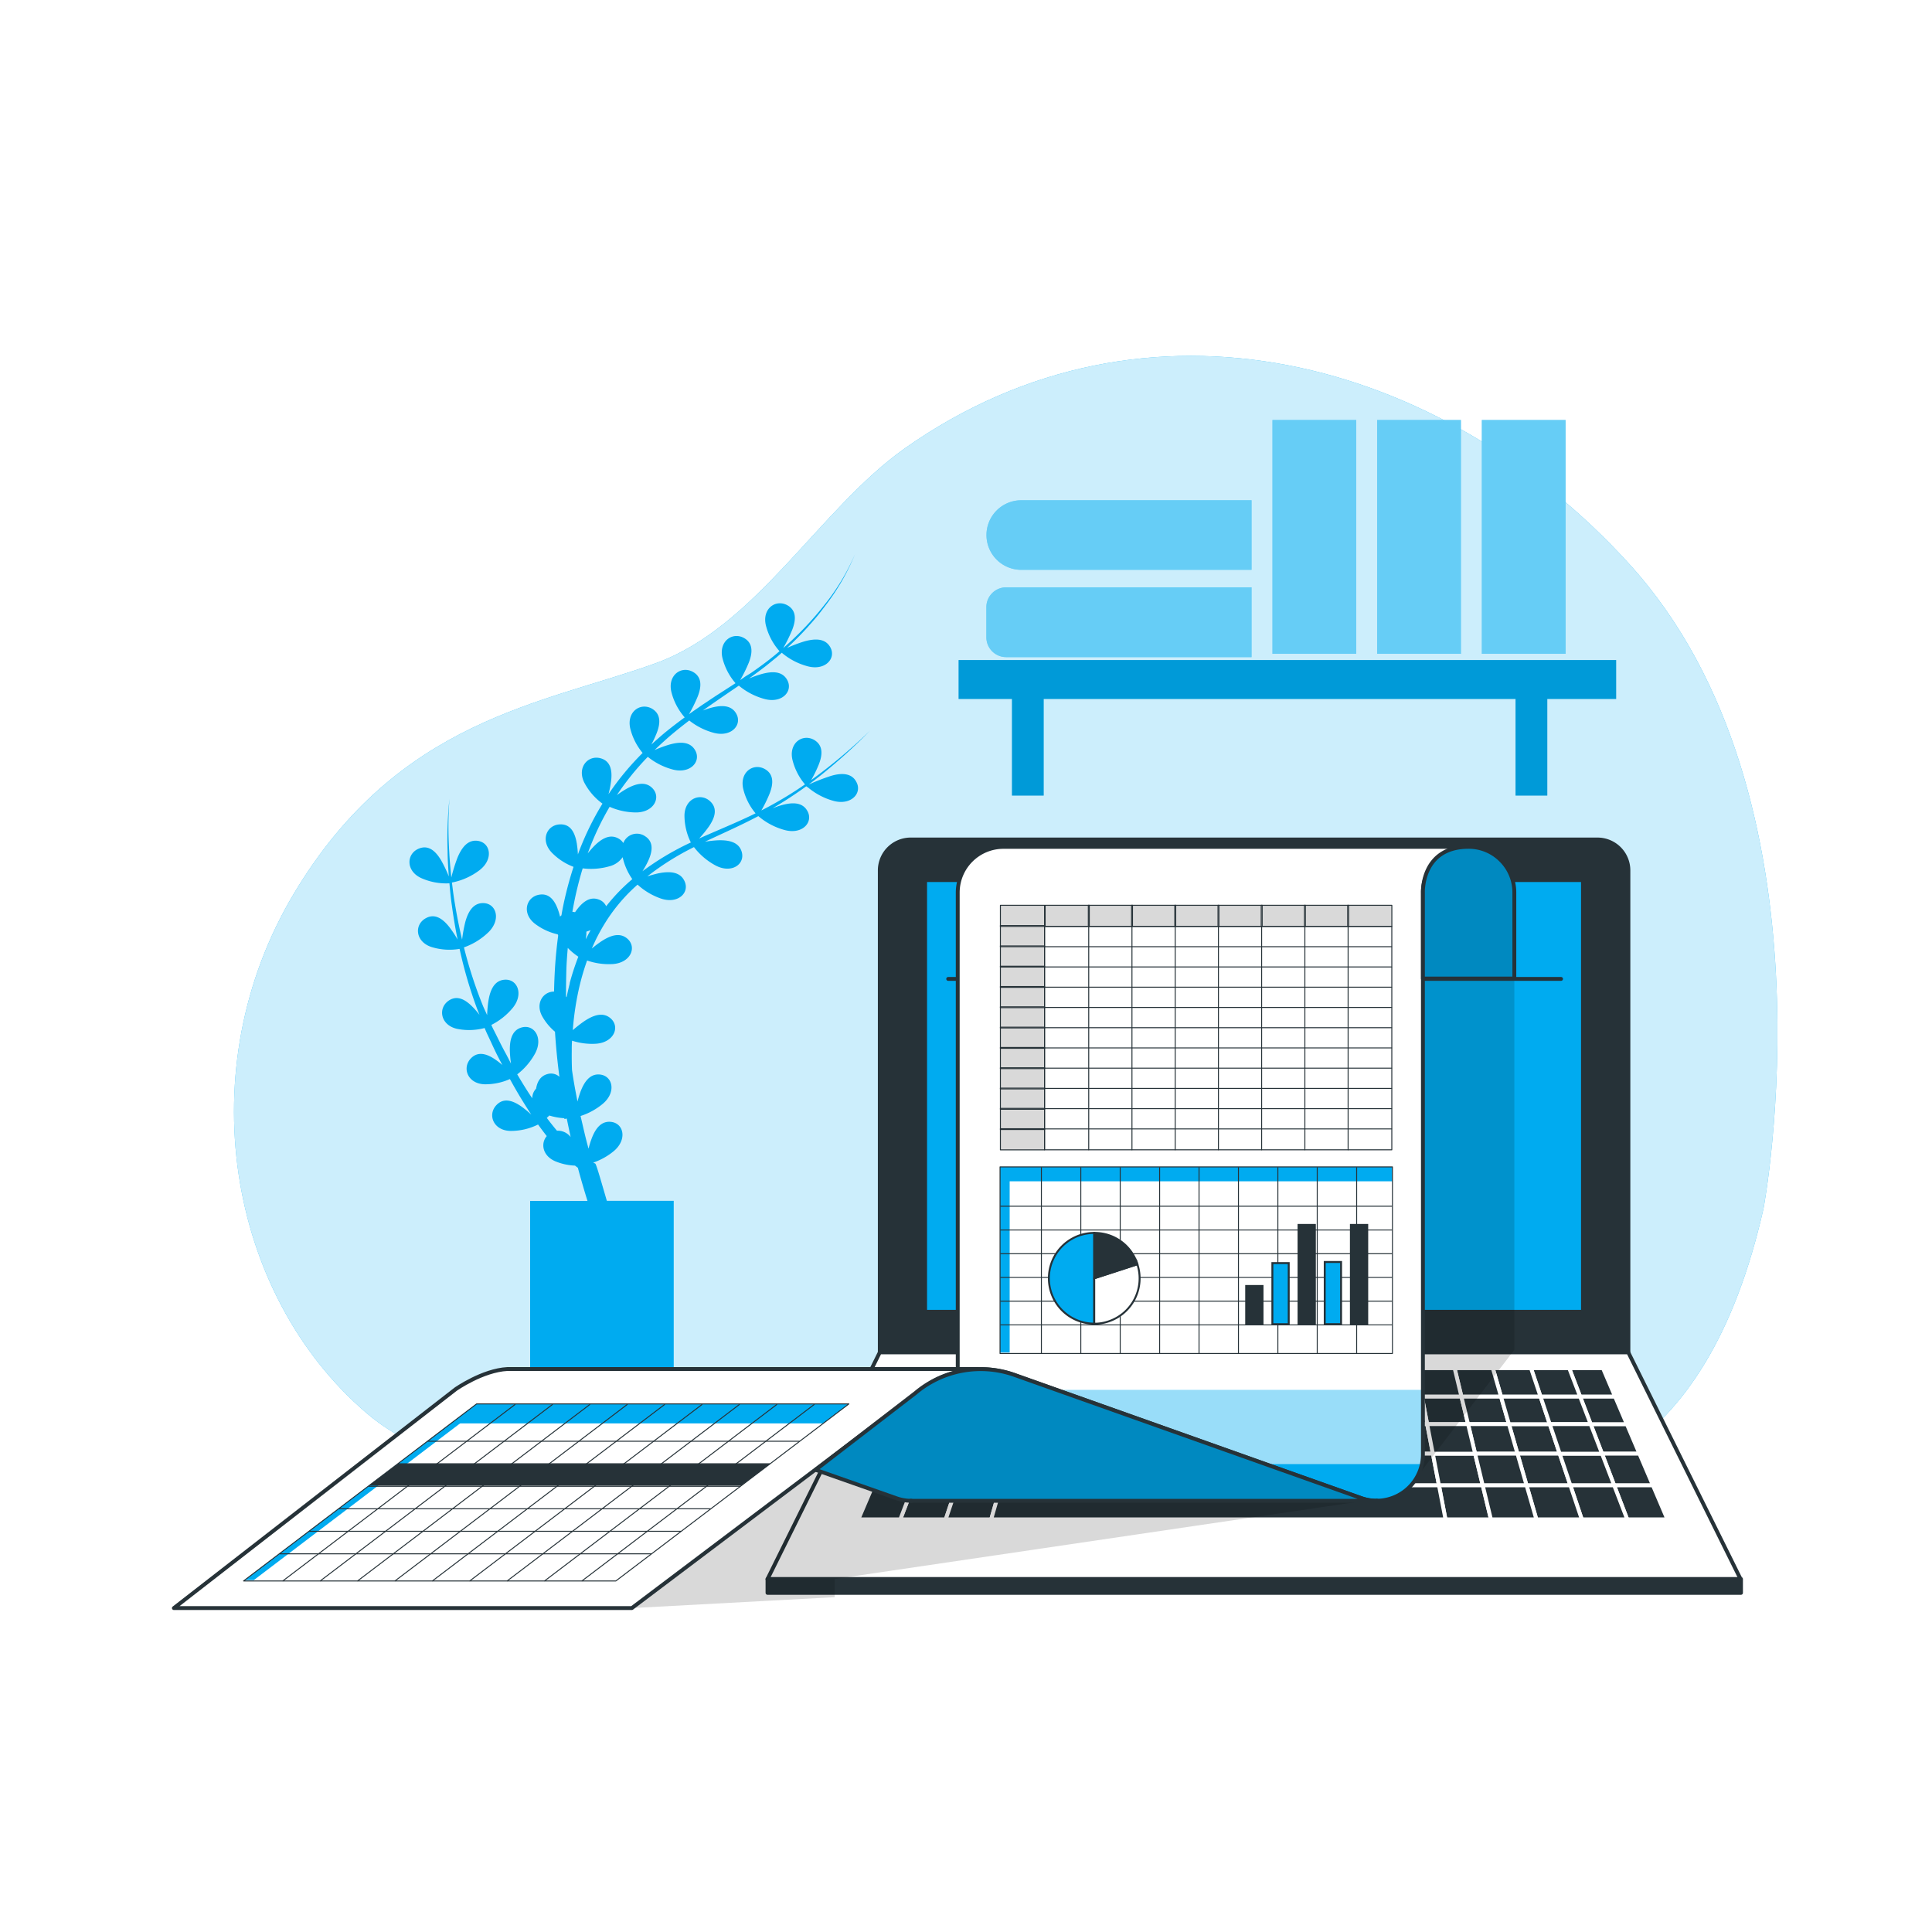 <svg class="animated" id="freepik_stories-spreadsheets" xmlns="http://www.w3.org/2000/svg" xmlns:xlink="http://www.w3.org/1999/xlink" viewBox="0 0 500 500" version="1.1" xmlns:svgjs="http://svgjs.com/svgjs"><style>svg#freepik_stories-spreadsheets:not(.animated) .animable {opacity: 0;}svg#freepik_stories-spreadsheets.animated #freepik--background-simple--inject-65 {animation: 1.5s Infinite  linear wind;animation-delay: 0s;}svg#freepik_stories-spreadsheets.animated #freepik--Shelving--inject-65 {animation: 6s Infinite  linear floating;animation-delay: 0s;}svg#freepik_stories-spreadsheets.animated #freepik--Plant--inject-65 {animation: 6s Infinite  linear wind;animation-delay: 0s;}svg#freepik_stories-spreadsheets.animated #freepik--Device--inject-65 {animation: 3s Infinite  linear floating;animation-delay: 0s;}svg#freepik_stories-spreadsheets.animated #freepik--Document--inject-65 {animation: 6s Infinite  linear floating;animation-delay: 0s;}            @keyframes wind {                0% {                    transform: rotate( 0deg );                }                25% {                    transform: rotate( 1deg );                }                75% {                    transform: rotate( -1deg );                }            }                    @keyframes floating {                0% {                    opacity: 1;                    transform: translateY(0px);                }                50% {                    transform: translateY(-10px);                }                100% {                    opacity: 1;                    transform: translateY(0px);                }            }        </style><g id="freepik--background-simple--inject-65" class="animable" style="transform-origin: 260.278px 239.812px;"><path d="M456.39,312.8S476.52,206.35,421.69,146c-48.4-53.31-125-74-187.48-30C212,131.7,195.75,162.2,169.75,171.62,140.6,182.19,103.13,186,76.06,231.26S58.71,334.69,94.8,365.65s99.25.75,156.16-1.51S426.55,444.16,456.39,312.8Z" style="fill: rgb(0, 171, 240); transform-origin: 260.278px 239.812px;" id="elqw03qtwe8qp" class="animable"></path><g id="elnrdeqrv3zyf"><path d="M456.39,312.8S476.52,206.35,421.69,146c-48.4-53.31-125-74-187.48-30C212,131.7,195.75,162.2,169.75,171.62,140.6,182.19,103.13,186,76.06,231.26S58.71,334.69,94.8,365.65s99.25.75,156.16-1.51S426.55,444.16,456.39,312.8Z" style="fill: rgb(255, 255, 255); opacity: 0.8; transform-origin: 260.278px 239.812px;" class="animable"></path></g></g><g id="freepik--Shelving--inject-65" class="animable animator-active" style="transform-origin: 333.17px 157.3px;"><path d="M260.4,152h63.5a0,0,0,0,1,0,0v18.06a0,0,0,0,1,0,0H260.4a5.13,5.13,0,0,1-5.13-5.13v-7.81A5.13,5.13,0,0,1,260.4,152Z" style="fill: rgb(0, 171, 240); transform-origin: 289.585px 161.03px;" id="elhaalwssu267" class="animable"></path><path d="M323.9,129.47H264.3a9,9,0,0,0-9,9h0a9,9,0,0,0,9,9h59.6Z" style="fill: rgb(0, 171, 240); transform-origin: 289.6px 138.47px;" id="el0jsahhbkpg4u" class="animable"></path><rect x="329.32" y="108.7" width="21.67" height="60.5" style="fill: rgb(0, 171, 240); transform-origin: 340.155px 138.95px;" id="eltl1y5ja6tcd" class="animable"></rect><rect x="356.41" y="108.7" width="21.67" height="60.5" style="fill: rgb(0, 171, 240); transform-origin: 367.245px 138.95px;" id="elv8ylssyslc" class="animable"></rect><rect x="383.5" y="108.7" width="21.67" height="60.5" style="fill: rgb(0, 171, 240); transform-origin: 394.335px 138.95px;" id="eloguehcbdrc" class="animable"></rect><g id="el163wg41j8q4"><path d="M260.4,152h63.5a0,0,0,0,1,0,0v18.06a0,0,0,0,1,0,0H260.4a5.13,5.13,0,0,1-5.13-5.13v-7.81A5.13,5.13,0,0,1,260.4,152Z" style="fill: rgb(255, 255, 255); opacity: 0.4; transform-origin: 289.585px 161.03px;" class="animable"></path></g><g id="elcrnb2uotali"><path d="M323.9,129.47H264.3a9,9,0,0,0-9,9h0a9,9,0,0,0,9,9h59.6Z" style="fill: rgb(255, 255, 255); opacity: 0.4; transform-origin: 289.6px 138.47px;" class="animable"></path></g><g id="el6xhicxoknb"><rect x="329.32" y="108.7" width="21.67" height="60.5" style="fill: rgb(255, 255, 255); opacity: 0.4; transform-origin: 340.155px 138.95px;" class="animable"></rect></g><g id="eljfi3gj5tsv"><rect x="356.41" y="108.7" width="21.67" height="60.5" style="fill: rgb(255, 255, 255); opacity: 0.4; transform-origin: 367.245px 138.95px;" class="animable"></rect></g><g id="eloyyw22bd0xe"><rect x="383.5" y="108.7" width="21.67" height="60.5" style="fill: rgb(255, 255, 255); opacity: 0.4; transform-origin: 394.335px 138.95px;" class="animable"></rect></g><polygon points="418.26 170.82 248.08 170.82 248.08 180.9 261.89 180.9 261.89 205.9 270.11 205.9 270.11 180.9 392.22 180.9 392.22 205.9 400.44 205.9 400.44 180.9 418.26 180.9 418.26 170.82" style="fill: rgb(0, 171, 240); transform-origin: 333.17px 188.36px;" id="eli9mzfmyqhk" class="animable"></polygon><g id="elb1bnvm6gtlv"><polygon points="418.26 170.82 248.08 170.82 248.08 180.9 261.89 180.9 261.89 205.9 270.11 205.9 270.11 180.9 392.22 180.9 392.22 205.9 400.44 205.9 400.44 180.9 418.26 180.9 418.26 170.82" style="opacity: 0.1; transform-origin: 333.17px 188.36px;" class="animable"></polygon></g></g><g id="freepik--Plant--inject-65" class="animable" style="transform-origin: 165.575px 250.635px;"><path d="M215,200.82a54.13,54.13,0,0,0-5.69,2.21c1-.75,2-1.51,3-2.3a143.59,143.59,0,0,0,12.87-11.65,138.79,138.79,0,0,1-15.24,12.8,33.82,33.82,0,0,0,1.95-4c1-2.52,1.19-5-1.22-6.41-3-1.66-6.55.83-5.6,5.1a15.52,15.52,0,0,0,3.26,6.43,96.69,96.69,0,0,1-10.93,6.56l-.36.18a35.14,35.14,0,0,0,2.11-4.3c1-2.52,1.2-5.05-1.21-6.41-3-1.67-6.56.82-5.6,5.1a15.5,15.5,0,0,0,3.2,6.36c-4.55,2.24-9.25,4.14-13.93,6.21l-.68.31a30.74,30.74,0,0,0,2.54-3.12c1.52-2.23,2.34-4.64.31-6.52-2.49-2.31-6.57-.72-6.64,3.66a15.8,15.8,0,0,0,1.65,7,71,71,0,0,0-12.4,7.36l-.12.09a23.77,23.77,0,0,0,1.43-2.57c1.15-2.44,1.57-5-.73-6.48a3.76,3.76,0,0,0-5.66,1.75,3.35,3.35,0,0,0-1.21-1.15c-2.32-1.34-4.6.11-6.55,2.16-.51.53-1,1.1-1.45,1.68a71.78,71.78,0,0,1,5.67-12.07,17.11,17.11,0,0,0,6.81,1.46c4.62,0,6.57-3.85,4.3-6.24-1.84-1.94-4.44-1.2-6.89.21-.81.47-1.6,1-2.34,1.54a69.38,69.38,0,0,1,8-9.9,17.37,17.37,0,0,0,6.58,3.31c4.49,1.11,7.31-2.15,5.68-5-1.32-2.33-4-2.24-6.74-1.46a33.27,33.27,0,0,0-3.76,1.39c1.22-1.19,2.49-2.34,3.77-3.47,1.69-1.44,3.43-2.83,5.2-4.18a17.38,17.38,0,0,0,6.48,3.23c4.48,1.11,7.3-2.15,5.68-5-1.32-2.33-4-2.23-6.74-1.45-.63.18-1.27.4-1.89.63,2.34-1.67,4.72-3.3,7.1-4.93l2.2-1.5a17.51,17.51,0,0,0,6.82,3.5c4.49,1.11,7.3-2.15,5.68-5-1.32-2.34-4-2.24-6.74-1.46a29,29,0,0,0-3.13,1.12h0c.46-.32.91-.65,1.36-1,.84-.6,1.66-1.21,2.48-1.84,1-.76,2-1.61,3-2.41.56-.45,1.1-.93,1.64-1.42a17.1,17.1,0,0,0,6.85,3.54c4.49,1.11,7.31-2.14,5.69-5-1.32-2.33-4-2.24-6.75-1.46a37.59,37.59,0,0,0-4.41,1.67h0c1.83-1.7,3.6-3.47,5.28-5.32.12-.13.22-.26.33-.39.73-.8,1.44-1.61,2.13-2.44s1.57-2,2.33-3a57.57,57.57,0,0,0,7.53-13.17,56.57,56.57,0,0,1-7.79,13,82,82,0,0,1-10.4,11l-.41.35a38.76,38.76,0,0,0,2.3-4.65c1-2.52,1.2-5.05-1.21-6.41-3-1.66-6.56.82-5.6,5.1a15.83,15.83,0,0,0,3.55,6.78l-.89.76c-.35.29-.71.59-1.07.87-.59.48-1.19.94-1.79,1.39l-1,.74c-.86.63-1.74,1.26-2.62,1.87L193,175l-1.44,1a36.5,36.5,0,0,0,2.21-4.47c1-2.52,1.2-5.05-1.21-6.41-3-1.67-6.56.82-5.61,5.1a15.75,15.75,0,0,0,3.4,6.59l-1.07.69-4,2.58-.77.51c-.74.48-1.47,1-2.2,1.47-.32.21-.64.42-.95.64-1,.7-2.05,1.41-3.06,2.14a38.41,38.41,0,0,0,2.25-4.54c1-2.52,1.2-5.06-1.21-6.41-3-1.67-6.56.82-5.61,5.09a15.74,15.74,0,0,0,3.47,6.68c-1.72,1.26-3.42,2.56-5.08,3.91-1.2,1-2.39,2.06-3.55,3.12a27.27,27.27,0,0,0,1.35-2.89c1-2.52,1.2-5-1.21-6.41-3-1.66-6.56.82-5.61,5.1a15.74,15.74,0,0,0,3.21,6.37,71.21,71.21,0,0,0-8.83,10.67,26.28,26.28,0,0,0,.67-3.36c.33-2.68-.06-5.2-2.72-5.93-3.28-.9-6.17,2.38-4.21,6.3a15.7,15.7,0,0,0,4.7,5.44,74,74,0,0,0-6.36,13.14,25.19,25.19,0,0,0-.29-2.86c-.45-2.66-1.53-5-4.29-4.91-3.4.06-5.24,4-2.25,7.23a15.49,15.49,0,0,0,5.7,3.76,94.89,94.89,0,0,0-2.82,10.81c-.11.58-.21,1.16-.31,1.74a2.9,2.9,0,0,0-.36.34c-.12-.5-.26-1-.42-1.49-.86-2.56-2.28-4.67-5-4.19-3.35.59-4.55,4.79-1.11,7.49a15.26,15.26,0,0,0,5.93,2.77,1.78,1.78,0,0,0,.12.29c-.37,2.75-.65,5.51-.82,8.29q-.19,3.1-.25,6.23c-2.9,0-5,3.17-2.94,6.62a14.56,14.56,0,0,0,3.18,3.77c.25,3.9.63,7.8,1.15,11.67a3.2,3.2,0,0,0-3.1-.71c-1.83.49-2.65,2-2.94,3.77a3.65,3.65,0,0,0-1,2.49c-1.36-2-2.64-4.09-3.88-6.19a17.21,17.21,0,0,0,4.62-5.4c2.18-4.07-.27-7.61-3.45-6.74-2.59.7-3.16,3.34-3.08,6.17a30.42,30.42,0,0,0,.3,3.2L131,272.84c-1.12-2-2.07-4-3.12-6.08-.27-.49-.5-1-.72-1.51a17.24,17.24,0,0,0,5.55-4.43c2.9-3.59,1.15-7.53-2.13-7.27-2.68.2-3.73,2.69-4.18,5.48a31.61,31.61,0,0,0-.33,3.68l-1-2.2a112.44,112.44,0,0,1-5-15.33,17.43,17.43,0,0,0,6.42-4c3.25-3.29,1.91-7.38-1.39-7.46-2.68-.06-4,2.31-4.71,5a36.9,36.9,0,0,0-.8,4.46c-.71-3-1.32-6-1.82-9.07-.35-1.89-.57-3.8-.81-5.71a17.21,17.21,0,0,0,7.16-3.21c3.65-2.83,2.84-7.06-.42-7.57-2.64-.41-4.24,1.77-5.32,4.39a42.75,42.75,0,0,0-1.58,5.09c-.21-2.22-.44-4.43-.54-6.65a101.91,101.91,0,0,1,.06-13.76,102.22,102.22,0,0,0-.48,13.78c0,2.12.18,4.23.31,6.35a33,33,0,0,0-2-4.19c-1.38-2.32-3.23-4.07-5.78-3-3.15,1.29-3.42,5.66.52,7.56a15.78,15.78,0,0,0,7.42,1.41c.18,1.89.34,3.78.62,5.65.4,3,.91,6,1.5,8.91a29.42,29.42,0,0,0-2.15-3.25c-1.68-2.12-3.73-3.62-6.13-2.25-3,1.69-2.66,6.05,1.5,7.42a15.65,15.65,0,0,0,7.29.49,114.32,114.32,0,0,0,4.55,15.55l.6,1.52c-.54-.69-1.12-1.4-1.73-2-1.88-1.94-4.07-3.22-6.32-1.62-2.77,2-2,6.29,2.23,7.24a15.66,15.66,0,0,0,7.15-.21c.21.52.42,1,.67,1.55,1,2.08,1.92,4.22,3,6.27.3.59.61,1.17.92,1.75-.53-.45-1.08-.89-1.65-1.29-2.2-1.56-4.6-2.41-6.51-.41-2.34,2.46-.82,6.56,3.56,6.69a15.55,15.55,0,0,0,6.55-1.35c1.25,2.27,2.55,4.51,3.94,6.71.52.84,1.06,1.67,1.6,2.5a26.54,26.54,0,0,0-2.51-2.07c-2.21-1.56-4.61-2.41-6.51-.41-2.35,2.46-.83,6.56,3.55,6.69a15.73,15.73,0,0,0,7.22-1.66c.72,1,1.47,2,2.25,3-1.63,1.89-1.1,5.1,2.21,6.52a14.89,14.89,0,0,0,5.11,1.12c.2.17.41.33.62.48l.11.08c.77,2.88,1.61,5.74,2.49,8.58H137.2v47.11h37.16V310.77H157.05c-1.49-5.09-2.74-9.52-3-9.64l-.52-.25a17,17,0,0,0,5.35-3c3.52-3,2.52-7.19-.75-7.54-2.67-.3-4.17,1.95-5.12,4.62a23,23,0,0,0-.7,2.32c-.19-.71-.38-1.42-.56-2.13-.54-2.1-1-4.22-1.5-6.33a17.18,17.18,0,0,0,5.79-3.19c3.52-3,2.52-7.18-.75-7.54-2.67-.29-4.16,2-5.12,4.62a24.59,24.59,0,0,0-.71,2.36c-.31-1.54-.6-3.08-.87-4.63-.2-1.16-.38-2.31-.55-3.46-.07-1.64-.09-3.29-.07-4.93,0-.91,0-1.81.08-2.72a16.85,16.85,0,0,0,6.15.79c4.62-.3,6.32-4.25,3.91-6.5-2-1.82-4.51-.92-6.87.64a33.07,33.07,0,0,0-3,2.34A73.62,73.62,0,0,1,150,255.12a62.09,62.09,0,0,1,1.94-6.54,17.24,17.24,0,0,0,6.6.92c4.61-.29,6.32-4.25,3.91-6.49-2-1.83-4.51-.92-6.87.64a29.5,29.5,0,0,0-2.42,1.83,48.16,48.16,0,0,1,3.1-6.07A44.33,44.33,0,0,1,165,228.94a17.33,17.33,0,0,0,6.13,3.63c4.4,1.44,7.45-1.6,6-4.58-1.14-2.42-3.84-2.53-6.62-2a31.65,31.65,0,0,0-3.11.86l.07,0a69.71,69.71,0,0,1,12.13-7.62,17.37,17.37,0,0,0,5.66,4.79c4.11,2.12,7.61-.38,6.7-3.55-.74-2.58-3.39-3.11-6.22-3a29.91,29.91,0,0,0-3.31.37c4.57-2.16,9.23-4.2,13.73-6.58h0l.1-.05a17.39,17.39,0,0,0,7,3.65c4.49,1.11,7.31-2.15,5.68-5-1.31-2.34-4-2.24-6.74-1.46-.76.21-1.51.49-2.25.77a102.68,102.68,0,0,0,8.72-5.69l.24.25a.37.37,0,0,1,0-.11,17.49,17.49,0,0,0,7,3.7c4.49,1.1,7.31-2.15,5.69-5C220.38,200,217.68,200,215,200.82Zm-70.85,91.81c-.91-1.07-1.79-2.19-2.64-3.32.21-.19.43-.4.65-.62a15.65,15.65,0,0,0,3.9.7l0,.21.62-.12c.32,1.59.66,3.19,1,4.78A4.19,4.19,0,0,0,144.11,292.63Zm3.31-38.14c-.31,1.19-.58,2.39-.83,3.59l-.15-.21q0-3.7.11-7.39c.07-1.73.2-3.45.35-5.16a16.51,16.51,0,0,0,2.73,2.27A66.71,66.71,0,0,0,147.42,254.49Zm4.16-11.35c0-.45.1-.91.13-1.35,0-.23,0-.46,0-.68.36-.11.73-.24,1.1-.39C152.39,241.52,152,242.32,151.58,243.14Zm5.27-8.57a3.25,3.25,0,0,0-1.85-1.74c-2.5-1-4.53.82-6.14,3.14l-.08.12-.16-.05-.52-.07c0-.14.05-.28.07-.42a91.53,91.53,0,0,1,2.59-10.82,17.37,17.37,0,0,0,6.94-.54,5.93,5.93,0,0,0,3.4-2.35,15.94,15.94,0,0,0,2.5,5.68A47.91,47.91,0,0,0,156.85,234.57Z" style="fill: rgb(0, 171, 240); transform-origin: 165.575px 250.635px;" id="elaj7ot7qxe4n" class="animable"></path></g><g id="freepik--Device--inject-65" class="animable" style="transform-origin: 324.6px 314.745px;"><path d="M235.66,217.26H413.43a8,8,0,0,1,8,8V350a0,0,0,0,1,0,0H227.69a0,0,0,0,1,0,0V225.23A8,8,0,0,1,235.66,217.26Z" style="fill: rgb(38, 50, 56); stroke: rgb(38, 50, 56); stroke-linecap: round; stroke-linejoin: round; transform-origin: 324.56px 283.63px;" id="ellsef3r5kati" class="animable"></path><polygon points="450.46 408.67 198.63 408.67 227.69 349.99 421.4 349.99 450.46 408.67" style="fill: rgb(255, 255, 255); stroke: rgb(38, 50, 56); stroke-linecap: round; stroke-linejoin: round; transform-origin: 324.545px 379.33px;" id="eletjgu48n0k6" class="animable"></polygon><rect x="239.42" y="227.77" width="170.25" height="111.71" style="fill: rgb(0, 171, 240); stroke: rgb(38, 50, 56); stroke-linecap: round; stroke-linejoin: round; transform-origin: 324.545px 283.625px;" id="elj53fyths51" class="animable"></rect><polygon points="316.46 368.56 316.8 361.41 306.56 361.41 305.88 368.56 316.46 368.56" style="fill: rgb(38, 50, 56); stroke: rgb(255, 255, 255); stroke-linecap: round; stroke-linejoin: round; transform-origin: 311.34px 364.985px;" id="eluxetjuf3j7r" class="animable"></polygon><polygon points="337.62 368.56 337.27 361.41 327.03 361.41 327.04 368.56 337.62 368.56" style="fill: rgb(38, 50, 56); stroke: rgb(255, 255, 255); stroke-linecap: round; stroke-linejoin: round; transform-origin: 332.325px 364.985px;" id="el53uituidlmj" class="animable"></polygon><polygon points="392.71 376.21 403.65 376.21 401.08 368.56 390.51 368.56 392.71 376.21" style="fill: rgb(38, 50, 56); stroke: rgb(255, 255, 255); stroke-linecap: round; stroke-linejoin: round; transform-origin: 397.08px 372.385px;" id="elhediw6z5aut" class="animable"></polygon><polygon points="305.88 368.56 306.56 361.41 296.33 361.41 295.31 368.56 305.88 368.56" style="fill: rgb(38, 50, 56); stroke: rgb(255, 255, 255); stroke-linecap: round; stroke-linejoin: round; transform-origin: 300.935px 364.985px;" id="el5nqh3kwd0ol" class="animable"></polygon><polygon points="284.73 368.56 286.09 361.41 275.86 361.41 274.15 368.56 284.73 368.56" style="fill: rgb(38, 50, 56); stroke: rgb(255, 255, 255); stroke-linecap: round; stroke-linejoin: round; transform-origin: 280.12px 364.985px;" id="eldrszz09365s" class="animable"></polygon><polygon points="379.93 368.56 378.21 361.41 367.98 361.41 369.35 368.56 379.93 368.56" style="fill: rgb(38, 50, 56); stroke: rgb(255, 255, 255); stroke-linecap: round; stroke-linejoin: round; transform-origin: 373.955px 364.985px;" id="elvau91w99prr" class="animable"></polygon><polygon points="390.51 368.56 388.45 361.41 378.21 361.41 379.93 368.56 390.51 368.56" style="fill: rgb(38, 50, 56); stroke: rgb(255, 255, 255); stroke-linecap: round; stroke-linejoin: round; transform-origin: 384.36px 364.985px;" id="elha38a3nd02" class="animable"></polygon><polygon points="274.15 368.56 275.86 361.41 265.62 361.41 263.57 368.56 274.15 368.56" style="fill: rgb(38, 50, 56); stroke: rgb(255, 255, 255); stroke-linecap: round; stroke-linejoin: round; transform-origin: 269.715px 364.985px;" id="ell1xc4cmtmc" class="animable"></polygon><polygon points="348.19 368.56 347.5 361.41 337.27 361.41 337.62 368.56 348.19 368.56" style="fill: rgb(38, 50, 56); stroke: rgb(255, 255, 255); stroke-linecap: round; stroke-linejoin: round; transform-origin: 342.73px 364.985px;" id="elea1fhth7pck" class="animable"></polygon><polygon points="401.08 368.56 398.68 361.41 388.45 361.41 390.51 368.56 401.08 368.56" style="fill: rgb(38, 50, 56); stroke: rgb(255, 255, 255); stroke-linecap: round; stroke-linejoin: round; transform-origin: 394.765px 364.985px;" id="el16ebd8t73jc" class="animable"></polygon><polygon points="369.35 368.56 367.98 361.41 357.74 361.41 358.77 368.56 369.35 368.56" style="fill: rgb(38, 50, 56); stroke: rgb(255, 255, 255); stroke-linecap: round; stroke-linejoin: round; transform-origin: 363.545px 364.985px;" id="elvz6c0i9u3m" class="animable"></polygon><polygon points="358.77 368.56 357.74 361.41 347.5 361.41 348.19 368.56 358.77 368.56" style="fill: rgb(38, 50, 56); stroke: rgb(255, 255, 255); stroke-linecap: round; stroke-linejoin: round; transform-origin: 353.135px 364.985px;" id="el1sd2623nnyk" class="animable"></polygon><polygon points="327.04 368.56 327.03 361.41 316.8 361.41 316.46 368.56 327.04 368.56" style="fill: rgb(38, 50, 56); stroke: rgb(255, 255, 255); stroke-linecap: round; stroke-linejoin: round; transform-origin: 321.75px 364.985px;" id="elh20vnkczwwd" class="animable"></polygon><polygon points="253 368.56 242.42 368.56 239.5 376.21 250.44 376.21 253 368.56" style="fill: rgb(38, 50, 56); stroke: rgb(255, 255, 255); stroke-linecap: round; stroke-linejoin: round; transform-origin: 246.25px 372.385px;" id="elyvxy5pcio4l" class="animable"></polygon><polygon points="255.38 361.41 245.15 361.41 242.42 368.56 253 368.56 255.38 361.41" style="fill: rgb(38, 50, 56); stroke: rgb(255, 255, 255); stroke-linecap: round; stroke-linejoin: round; transform-origin: 248.9px 364.985px;" id="elrc4ls3706xm" class="animable"></polygon><polygon points="263.57 368.56 265.62 361.41 255.38 361.41 253 368.56 263.57 368.56" style="fill: rgb(38, 50, 56); stroke: rgb(255, 255, 255); stroke-linecap: round; stroke-linejoin: round; transform-origin: 259.31px 364.985px;" id="elgww02y9kh9j" class="animable"></polygon><polygon points="236.37 384.4 233 393.2 244.76 393.2 247.7 384.4 236.37 384.4" style="fill: rgb(38, 50, 56); stroke: rgb(255, 255, 255); stroke-linecap: round; stroke-linejoin: round; transform-origin: 240.35px 388.8px;" id="elddz1hr44ymu" class="animable"></polygon><polygon points="250.44 376.21 239.5 376.21 236.37 384.4 247.7 384.4 250.44 376.21" style="fill: rgb(38, 50, 56); stroke: rgb(255, 255, 255); stroke-linecap: round; stroke-linejoin: round; transform-origin: 243.405px 380.305px;" id="el7kw842l6h2l" class="animable"></polygon><polygon points="247.7 384.4 244.76 393.2 256.52 393.2 259.04 384.4 247.7 384.4" style="fill: rgb(38, 50, 56); stroke: rgb(255, 255, 255); stroke-linecap: round; stroke-linejoin: round; transform-origin: 251.9px 388.8px;" id="elm473tfteaqm" class="animable"></polygon><polygon points="295.31 368.56 296.33 361.41 286.09 361.41 284.73 368.56 295.31 368.56" style="fill: rgb(38, 50, 56); stroke: rgb(255, 255, 255); stroke-linecap: round; stroke-linejoin: round; transform-origin: 290.53px 364.985px;" id="elfb6dfab01tm" class="animable"></polygon><polygon points="294.21 376.21 295.31 368.56 284.73 368.56 283.27 376.21 294.21 376.21" style="fill: rgb(38, 50, 56); stroke: rgb(255, 255, 255); stroke-linecap: round; stroke-linejoin: round; transform-origin: 289.29px 372.385px;" id="elvh2h2p2gdad" class="animable"></polygon><polygon points="283.27 376.21 284.73 368.56 274.15 368.56 272.33 376.21 283.27 376.21" style="fill: rgb(38, 50, 56); stroke: rgb(255, 255, 255); stroke-linecap: round; stroke-linejoin: round; transform-origin: 278.53px 372.385px;" id="elxfd9gzgeer" class="animable"></polygon><polygon points="305.16 376.21 305.88 368.56 295.31 368.56 294.21 376.21 305.16 376.21" style="fill: rgb(38, 50, 56); stroke: rgb(255, 255, 255); stroke-linecap: round; stroke-linejoin: round; transform-origin: 300.045px 372.385px;" id="elpce6dkgtgws" class="animable"></polygon><polygon points="263.57 368.56 253 368.56 250.44 376.21 261.38 376.21 263.57 368.56" style="fill: rgb(38, 50, 56); stroke: rgb(255, 255, 255); stroke-linecap: round; stroke-linejoin: round; transform-origin: 257.005px 372.385px;" id="elmj49fh3b1jk" class="animable"></polygon><polygon points="395.07 384.4 406.41 384.4 403.65 376.21 392.71 376.21 395.07 384.4" style="fill: rgb(38, 50, 56); stroke: rgb(255, 255, 255); stroke-linecap: round; stroke-linejoin: round; transform-origin: 399.56px 380.305px;" id="eleqsrkxqsdra" class="animable"></polygon><polygon points="272.33 376.21 274.15 368.56 263.57 368.56 261.38 376.21 272.33 376.21" style="fill: rgb(38, 50, 56); stroke: rgb(255, 255, 255); stroke-linecap: round; stroke-linejoin: round; transform-origin: 267.765px 372.385px;" id="elg0q0yg4ncnv" class="animable"></polygon><polygon points="250.44 376.21 247.7 384.4 259.04 384.4 261.38 376.21 250.44 376.21" style="fill: rgb(38, 50, 56); stroke: rgb(255, 255, 255); stroke-linecap: round; stroke-linejoin: round; transform-origin: 254.54px 380.305px;" id="elvmeifj3lyio" class="animable"></polygon><polygon points="370.82 376.21 369.35 368.56 358.77 368.56 359.88 376.21 370.82 376.21" style="fill: rgb(38, 50, 56); stroke: rgb(255, 255, 255); stroke-linecap: round; stroke-linejoin: round; transform-origin: 364.795px 372.385px;" id="elvxzu2ivh25g" class="animable"></polygon><polygon points="359.88 376.21 358.77 368.56 348.19 368.56 348.93 376.21 359.88 376.21" style="fill: rgb(38, 50, 56); stroke: rgb(255, 255, 255); stroke-linecap: round; stroke-linejoin: round; transform-origin: 354.035px 372.385px;" id="elceym7hpo1iq" class="animable"></polygon><polygon points="392.71 376.21 390.51 368.56 379.93 368.56 381.76 376.21 392.71 376.21" style="fill: rgb(38, 50, 56); stroke: rgb(255, 255, 255); stroke-linecap: round; stroke-linejoin: round; transform-origin: 386.32px 372.385px;" id="el56e8zgbx8wh" class="animable"></polygon><polygon points="327.05 376.21 327.04 368.56 316.46 368.56 316.1 376.21 327.05 376.21" style="fill: rgb(38, 50, 56); stroke: rgb(255, 255, 255); stroke-linecap: round; stroke-linejoin: round; transform-origin: 321.575px 372.385px;" id="el8x9p27t6c94" class="animable"></polygon><polygon points="348.93 376.21 348.19 368.56 337.62 368.56 337.99 376.21 348.93 376.21" style="fill: rgb(38, 50, 56); stroke: rgb(255, 255, 255); stroke-linecap: round; stroke-linejoin: round; transform-origin: 343.275px 372.385px;" id="elwu5u6t7wnt" class="animable"></polygon><polygon points="337.99 376.21 337.62 368.56 327.04 368.56 327.05 376.21 337.99 376.21" style="fill: rgb(38, 50, 56); stroke: rgb(255, 255, 255); stroke-linecap: round; stroke-linejoin: round; transform-origin: 332.515px 372.385px;" id="eloge870hu9xp" class="animable"></polygon><polygon points="316.1 376.21 316.46 368.56 305.88 368.56 305.16 376.21 316.1 376.21" style="fill: rgb(38, 50, 56); stroke: rgb(255, 255, 255); stroke-linecap: round; stroke-linejoin: round; transform-origin: 310.81px 372.385px;" id="els6umqujavn" class="animable"></polygon><polygon points="348.93 376.21 349.73 384.4 361.06 384.4 359.88 376.21 348.93 376.21" style="fill: rgb(38, 50, 56); stroke: rgb(255, 255, 255); stroke-linecap: round; stroke-linejoin: round; transform-origin: 354.995px 380.305px;" id="el15a3857y9a" class="animable"></polygon><polygon points="359.88 376.21 361.06 384.4 372.4 384.4 370.82 376.21 359.88 376.21" style="fill: rgb(38, 50, 56); stroke: rgb(255, 255, 255); stroke-linecap: round; stroke-linejoin: round; transform-origin: 366.14px 380.305px;" id="elmiigtpa0ycn" class="animable"></polygon><polygon points="261.38 376.21 259.04 384.4 270.38 384.4 272.33 376.21 261.38 376.21" style="fill: rgb(38, 50, 56); stroke: rgb(255, 255, 255); stroke-linecap: round; stroke-linejoin: round; transform-origin: 265.685px 380.305px;" id="elbphq3qkp5wt" class="animable"></polygon><polygon points="370.82 376.21 372.4 384.4 383.73 384.4 381.76 376.21 370.82 376.21" style="fill: rgb(38, 50, 56); stroke: rgb(255, 255, 255); stroke-linecap: round; stroke-linejoin: round; transform-origin: 377.275px 380.305px;" id="elmtai636pj1h" class="animable"></polygon><polygon points="327.05 376.21 327.05 384.4 338.39 384.4 337.99 376.21 327.05 376.21" style="fill: rgb(38, 50, 56); stroke: rgb(255, 255, 255); stroke-linecap: round; stroke-linejoin: round; transform-origin: 332.72px 380.305px;" id="elv9burgeeza" class="animable"></polygon><polygon points="381.76 376.21 383.73 384.4 395.07 384.4 392.71 376.21 381.76 376.21" style="fill: rgb(38, 50, 56); stroke: rgb(255, 255, 255); stroke-linecap: round; stroke-linejoin: round; transform-origin: 388.415px 380.305px;" id="el7cxipoy0di3" class="animable"></polygon><polygon points="337.99 376.21 338.39 384.4 349.73 384.4 348.93 376.21 337.99 376.21" style="fill: rgb(38, 50, 56); stroke: rgb(255, 255, 255); stroke-linecap: round; stroke-linejoin: round; transform-origin: 343.86px 380.305px;" id="elg7bjz5i7xys" class="animable"></polygon><polygon points="283.27 376.21 281.71 384.4 293.05 384.4 294.21 376.21 283.27 376.21" style="fill: rgb(38, 50, 56); stroke: rgb(255, 255, 255); stroke-linecap: round; stroke-linejoin: round; transform-origin: 287.96px 380.305px;" id="el04mrtsdssrhy" class="animable"></polygon><polygon points="272.33 376.21 270.38 384.4 281.71 384.4 283.27 376.21 272.33 376.21" style="fill: rgb(38, 50, 56); stroke: rgb(255, 255, 255); stroke-linecap: round; stroke-linejoin: round; transform-origin: 276.825px 380.305px;" id="elta76ojb1u9j" class="animable"></polygon><polygon points="316.1 376.21 315.72 384.4 327.05 384.4 327.05 376.21 316.1 376.21" style="fill: rgb(38, 50, 56); stroke: rgb(255, 255, 255); stroke-linecap: round; stroke-linejoin: round; transform-origin: 321.385px 380.305px;" id="elpovilhcu6kr" class="animable"></polygon><polygon points="305.16 376.21 304.38 384.4 315.72 384.4 316.1 376.21 305.16 376.21" style="fill: rgb(38, 50, 56); stroke: rgb(255, 255, 255); stroke-linecap: round; stroke-linejoin: round; transform-origin: 310.24px 380.305px;" id="el2aj04jfztrg" class="animable"></polygon><polygon points="294.21 376.21 293.05 384.4 304.38 384.4 305.16 376.21 294.21 376.21" style="fill: rgb(38, 50, 56); stroke: rgb(255, 255, 255); stroke-linecap: round; stroke-linejoin: round; transform-origin: 299.105px 380.305px;" id="elw3ywrkjufb" class="animable"></polygon><polygon points="381.76 376.21 379.93 368.56 369.35 368.56 370.82 376.21 381.76 376.21" style="fill: rgb(38, 50, 56); stroke: rgb(255, 255, 255); stroke-linecap: round; stroke-linejoin: round; transform-origin: 375.555px 372.385px;" id="elvfbiil1igdc" class="animable"></polygon><polygon points="255.38 361.41 257.83 354.09 247.94 354.09 245.15 361.41 255.38 361.41" style="fill: rgb(38, 50, 56); stroke: rgb(255, 255, 255); stroke-linecap: round; stroke-linejoin: round; transform-origin: 251.49px 357.75px;" id="elju4vewxiw4i" class="animable"></polygon><polygon points="245.15 361.41 235.7 361.41 232.65 368.56 242.42 368.56 245.15 361.41" style="fill: rgb(38, 50, 56); stroke: rgb(255, 255, 255); stroke-linecap: round; stroke-linejoin: round; transform-origin: 238.9px 364.985px;" id="els1d4qephlar" class="animable"></polygon><polygon points="247.94 354.09 238.82 354.09 235.7 361.41 245.15 361.41 247.94 354.09" style="fill: rgb(38, 50, 56); stroke: rgb(255, 255, 255); stroke-linecap: round; stroke-linejoin: round; transform-origin: 241.82px 357.75px;" id="elu2hhmhyvxv" class="animable"></polygon><polygon points="242.42 368.56 232.65 368.56 229.4 376.21 239.5 376.21 242.42 368.56" style="fill: rgb(38, 50, 56); stroke: rgb(255, 255, 255); stroke-linecap: round; stroke-linejoin: round; transform-origin: 235.91px 372.385px;" id="eln7qcr8rur3q" class="animable"></polygon><polygon points="239.5 376.21 229.4 376.21 225.9 384.4 236.37 384.4 239.5 376.21" style="fill: rgb(38, 50, 56); stroke: rgb(255, 255, 255); stroke-linecap: round; stroke-linejoin: round; transform-origin: 232.7px 380.305px;" id="elfz5yxqr2ls" class="animable"></polygon><polygon points="236.37 384.4 225.9 384.4 222.15 393.2 233 393.2 236.37 384.4" style="fill: rgb(38, 50, 56); stroke: rgb(255, 255, 255); stroke-linecap: round; stroke-linejoin: round; transform-origin: 229.26px 388.8px;" id="el09o5i3tllj6p" class="animable"></polygon><polygon points="411.66 368.56 414.6 376.21 424.28 376.21 421.02 368.56 411.66 368.56" style="fill: rgb(38, 50, 56); stroke: rgb(255, 255, 255); stroke-linecap: round; stroke-linejoin: round; transform-origin: 417.97px 372.385px;" id="el8gqspo6jggc" class="animable"></polygon><polygon points="417.74 384.4 427.77 384.4 424.28 376.21 414.6 376.21 417.74 384.4" style="fill: rgb(38, 50, 56); stroke: rgb(255, 255, 255); stroke-linecap: round; stroke-linejoin: round; transform-origin: 421.185px 380.305px;" id="eljlzjwkn288a" class="animable"></polygon><polygon points="421.12 393.2 431.52 393.2 427.77 384.4 417.74 384.4 421.12 393.2" style="fill: rgb(38, 50, 56); stroke: rgb(255, 255, 255); stroke-linecap: round; stroke-linejoin: round; transform-origin: 424.63px 388.8px;" id="el5321w7osxov" class="animable"></polygon><polygon points="337.27 361.41 336.91 354.09 327.03 354.09 327.03 361.41 337.27 361.41" style="fill: rgb(38, 50, 56); stroke: rgb(255, 255, 255); stroke-linecap: round; stroke-linejoin: round; transform-origin: 332.15px 357.75px;" id="elr3rezhl8mi" class="animable"></polygon><polygon points="411.66 368.56 421.02 368.56 417.97 361.41 408.92 361.41 411.66 368.56" style="fill: rgb(38, 50, 56); stroke: rgb(255, 255, 255); stroke-linecap: round; stroke-linejoin: round; transform-origin: 414.97px 364.985px;" id="el7q0j59whzi" class="animable"></polygon><polygon points="406.41 384.4 417.74 384.4 414.6 376.21 403.65 376.21 406.41 384.4" style="fill: rgb(38, 50, 56); stroke: rgb(255, 255, 255); stroke-linecap: round; stroke-linejoin: round; transform-origin: 410.695px 380.305px;" id="el7invzlucs4e" class="animable"></polygon><polygon points="265.62 361.41 267.71 354.09 257.83 354.09 255.38 361.41 265.62 361.41" style="fill: rgb(38, 50, 56); stroke: rgb(255, 255, 255); stroke-linecap: round; stroke-linejoin: round; transform-origin: 261.545px 357.75px;" id="el23gh3xezo0q" class="animable"></polygon><polygon points="398.68 361.41 401.08 368.56 411.66 368.56 408.92 361.41 398.68 361.41" style="fill: rgb(38, 50, 56); stroke: rgb(255, 255, 255); stroke-linecap: round; stroke-linejoin: round; transform-origin: 405.17px 364.985px;" id="el7csr2qo48s4" class="animable"></polygon><polygon points="417.97 361.41 414.85 354.09 406.11 354.09 408.92 361.41 417.97 361.41" style="fill: rgb(38, 50, 56); stroke: rgb(255, 255, 255); stroke-linecap: round; stroke-linejoin: round; transform-origin: 412.04px 357.75px;" id="eluhktxsn4hqm" class="animable"></polygon><polygon points="408.92 361.41 406.11 354.09 396.22 354.09 398.68 361.41 408.92 361.41" style="fill: rgb(38, 50, 56); stroke: rgb(255, 255, 255); stroke-linecap: round; stroke-linejoin: round; transform-origin: 402.57px 357.75px;" id="el1276f5bou0be" class="animable"></polygon><polygon points="372.4 384.4 374.09 393.2 385.85 393.2 383.73 384.4 372.4 384.4" style="fill: rgb(38, 50, 56); stroke: rgb(255, 255, 255); stroke-linecap: round; stroke-linejoin: round; transform-origin: 379.125px 388.8px;" id="eltqszfpc3stp" class="animable"></polygon><polygon points="409.36 393.2 421.12 393.2 417.74 384.4 406.41 384.4 409.36 393.2" style="fill: rgb(38, 50, 56); stroke: rgb(255, 255, 255); stroke-linecap: round; stroke-linejoin: round; transform-origin: 413.765px 388.8px;" id="elphihty2vs3c" class="animable"></polygon><polygon points="398.68 361.41 396.22 354.09 386.34 354.09 388.45 361.41 398.68 361.41" style="fill: rgb(38, 50, 56); stroke: rgb(255, 255, 255); stroke-linecap: round; stroke-linejoin: round; transform-origin: 392.51px 357.75px;" id="elast25w75p5c" class="animable"></polygon><polygon points="395.07 384.4 397.61 393.2 409.36 393.2 406.41 384.4 395.07 384.4" style="fill: rgb(38, 50, 56); stroke: rgb(255, 255, 255); stroke-linecap: round; stroke-linejoin: round; transform-origin: 402.215px 388.8px;" id="elo2t6b0oks5l" class="animable"></polygon><polygon points="383.73 384.4 385.85 393.2 397.61 393.2 395.07 384.4 383.73 384.4" style="fill: rgb(38, 50, 56); stroke: rgb(255, 255, 255); stroke-linecap: round; stroke-linejoin: round; transform-origin: 390.67px 388.8px;" id="el97s13lzytzd" class="animable"></polygon><polygon points="403.65 376.21 414.6 376.21 411.66 368.56 401.08 368.56 403.65 376.21" style="fill: rgb(38, 50, 56); stroke: rgb(255, 255, 255); stroke-linecap: round; stroke-linejoin: round; transform-origin: 407.84px 372.385px;" id="elale70rpbe3c" class="animable"></polygon><polygon points="306.56 361.41 307.26 354.09 297.37 354.09 296.33 361.41 306.56 361.41" style="fill: rgb(38, 50, 56); stroke: rgb(255, 255, 255); stroke-linecap: round; stroke-linejoin: round; transform-origin: 301.795px 357.75px;" id="elsvfqbw9mg2h" class="animable"></polygon><polygon points="388.45 361.41 386.34 354.09 376.45 354.09 378.21 361.41 388.45 361.41" style="fill: rgb(38, 50, 56); stroke: rgb(255, 255, 255); stroke-linecap: round; stroke-linejoin: round; transform-origin: 382.45px 357.75px;" id="el43uo1gjcded" class="animable"></polygon><polygon points="296.33 361.41 297.37 354.09 287.49 354.09 286.09 361.41 296.33 361.41" style="fill: rgb(38, 50, 56); stroke: rgb(255, 255, 255); stroke-linecap: round; stroke-linejoin: round; transform-origin: 291.73px 357.75px;" id="eltta5nexuvlk" class="animable"></polygon><polygon points="327.03 361.41 327.03 354.09 317.14 354.09 316.8 361.41 327.03 361.41" style="fill: rgb(38, 50, 56); stroke: rgb(255, 255, 255); stroke-linecap: round; stroke-linejoin: round; transform-origin: 321.915px 357.75px;" id="el110997dxqsqh" class="animable"></polygon><polygon points="286.09 361.41 287.49 354.09 277.6 354.09 275.86 361.41 286.09 361.41" style="fill: rgb(38, 50, 56); stroke: rgb(255, 255, 255); stroke-linecap: round; stroke-linejoin: round; transform-origin: 281.675px 357.75px;" id="el50hu81vq8hn" class="animable"></polygon><polygon points="275.86 361.41 277.6 354.09 267.71 354.09 265.62 361.41 275.86 361.41" style="fill: rgb(38, 50, 56); stroke: rgb(255, 255, 255); stroke-linecap: round; stroke-linejoin: round; transform-origin: 271.61px 357.75px;" id="elomg6vp8n93q" class="animable"></polygon><polygon points="316.8 361.41 317.14 354.09 307.26 354.09 306.56 361.41 316.8 361.41" style="fill: rgb(38, 50, 56); stroke: rgb(255, 255, 255); stroke-linecap: round; stroke-linejoin: round; transform-origin: 311.85px 357.75px;" id="elj665krjt1lc" class="animable"></polygon><polygon points="378.21 361.41 376.45 354.09 366.57 354.09 367.98 361.41 378.21 361.41" style="fill: rgb(38, 50, 56); stroke: rgb(255, 255, 255); stroke-linecap: round; stroke-linejoin: round; transform-origin: 372.39px 357.75px;" id="el53r97e3lop6" class="animable"></polygon><polygon points="367.98 361.41 366.57 354.09 356.68 354.09 357.74 361.41 367.98 361.41" style="fill: rgb(38, 50, 56); stroke: rgb(255, 255, 255); stroke-linecap: round; stroke-linejoin: round; transform-origin: 362.33px 357.75px;" id="elf68gsxmr2g" class="animable"></polygon><polygon points="347.5 361.41 346.8 354.09 336.91 354.09 337.27 361.41 347.5 361.41" style="fill: rgb(38, 50, 56); stroke: rgb(255, 255, 255); stroke-linecap: round; stroke-linejoin: round; transform-origin: 342.205px 357.75px;" id="el9r5w44cfzb" class="animable"></polygon><polygon points="372.4 384.4 361.06 384.4 349.73 384.4 338.39 384.4 327.05 384.4 315.72 384.4 304.38 384.4 293.05 384.4 281.71 384.4 270.38 384.4 259.04 384.4 256.52 393.2 268.28 393.2 280.03 393.2 291.79 393.2 303.55 393.2 315.31 393.2 327.06 393.2 338.82 393.2 350.58 393.2 362.33 393.2 374.09 393.2 372.4 384.4" style="fill: rgb(38, 50, 56); stroke: rgb(255, 255, 255); stroke-linecap: round; stroke-linejoin: round; transform-origin: 315.305px 388.8px;" id="el6ooztwit7qt" class="animable"></polygon><polygon points="357.74 361.41 356.68 354.09 346.8 354.09 347.5 361.41 357.74 361.41" style="fill: rgb(38, 50, 56); stroke: rgb(255, 255, 255); stroke-linecap: round; stroke-linejoin: round; transform-origin: 352.27px 357.75px;" id="ely84s5w300mm" class="animable"></polygon><rect x="198.63" y="408.66" width="251.94" height="3.57" style="fill: rgb(38, 50, 56); stroke: rgb(38, 50, 56); stroke-linecap: round; stroke-linejoin: round; transform-origin: 324.6px 410.445px;" id="elyewwdxo36v" class="animable"></rect></g><g id="freepik--Document--inject-65" class="animable" style="transform-origin: 224.5px 317.665px;"><g id="elvmy2esapj9"><polygon points="391.91 253.25 391.91 349.34 363.98 385.75 359.28 387.51 216 408.65 216 413.35 163.52 416.17 163.52 364.61 253 364.61 253 252.79 391.91 253.25" style="opacity: 0.15; transform-origin: 277.715px 334.48px;" class="animable"></polygon></g><path d="M131.34,354.3c-6.45.32-13.44,5.24-13.44,5.24L45,416.17H163.52s74.83-56.47,77.07-58.09c3.55-2.56,10.59-3.86,10.59-3.86l-3.33.08Z" style="fill: rgb(255, 255, 255); stroke: rgb(38, 50, 56); stroke-linecap: round; stroke-linejoin: round; transform-origin: 148.09px 385.195px;" id="elxpxuuipd648" class="animable"></path><line x1="404" y1="253.34" x2="245.39" y2="253.34" style="fill: none; stroke: rgb(38, 50, 56); stroke-linecap: round; stroke-linejoin: round; transform-origin: 324.695px 253.34px;" id="elnqlaifbr66" class="animable"></line><path d="M380.08,219.16A11.82,11.82,0,0,0,368.25,231V376.41a12,12,0,0,1-16,11.29l-89.73-31.87a26,26,0,0,0-14.66-.82V231a11.83,11.83,0,0,1,11.83-11.83Z" style="fill: rgb(255, 255, 255); transform-origin: 313.97px 303.773px;" id="elufs4gj02ttb" class="animable"></path><g style="clip-path: url(&quot;#freepik--clip-path--inject-65&quot;); transform-origin: 320.89px 383.668px;" id="eljmogki9dji" class="animable"><path d="M273.54,359.75l78.7,27.95a12,12,0,0,0,16-11.29V359.75Z" style="fill: rgb(0, 171, 240); transform-origin: 320.89px 374.068px;" id="elj5ob385wqt" class="animable"></path><g id="el420y2pnlnbj"><path d="M273.54,359.75l78.7,27.95a12,12,0,0,0,16-11.29V359.75Z" style="fill: rgb(255, 255, 255); opacity: 0.6; transform-origin: 320.89px 374.068px;" class="animable"></path></g><path d="M273.54,378.9l78.7,28a12,12,0,0,0,16-11.3V378.9Z" style="fill: rgb(0, 171, 240); transform-origin: 320.89px 393.243px;" id="elwhkuwbqymj" class="animable"></path></g><path d="M380.08,219.16A11.82,11.82,0,0,0,368.25,231V376.41a12,12,0,0,1-16,11.29l-89.73-31.87a26,26,0,0,0-14.66-.82V231a11.83,11.83,0,0,1,11.83-11.83Z" style="fill: none; stroke: rgb(38, 50, 56); stroke-linecap: round; stroke-linejoin: round; transform-origin: 313.97px 303.773px;" id="el2fsgwqsw0g4" class="animable"></path><line x1="252.95" y1="354.3" x2="247.85" y2="354.3" style="fill: rgb(255, 255, 255); stroke: rgb(38, 50, 56); stroke-linecap: round; stroke-linejoin: round; transform-origin: 250.4px 354.3px;" id="elld66lh57un" class="animable"></line><path d="M356.27,388.41H235.87a11.92,11.92,0,0,1-4-.71l-20.79-7.31,25.85-19.9a26.17,26.17,0,0,1,25.6-4.66l89.73,31.87A11.94,11.94,0,0,0,356.27,388.41Z" style="fill: rgb(255, 255, 255); transform-origin: 283.675px 371.37px;" id="el5nbhc04ox4i" class="animable"></path><g style="clip-path: url(&quot;#freepik--clip-path-2--inject-65&quot;); transform-origin: 283.03px 371.37px;" id="el1dhtov1yr2b" class="animable"><path d="M356.27,388.41H235.87a11.92,11.92,0,0,1-4-.71L209.79,380l27.12-19.51a26.17,26.17,0,0,1,25.6-4.66l89.73,31.87A11.94,11.94,0,0,0,356.27,388.41Z" style="fill: rgb(0, 171, 240); transform-origin: 283.03px 371.37px;" id="el2gr6ruwssm4" class="animable"></path><g id="el1os7v5hds57"><path d="M356.27,388.41H235.87a11.92,11.92,0,0,1-4-.71L209.79,380l27.12-19.51a26.17,26.17,0,0,1,25.6-4.66l89.73,31.87A11.94,11.94,0,0,0,356.27,388.41Z" style="opacity: 0.2; transform-origin: 283.03px 371.37px;" class="animable"></path></g></g><path d="M356.27,388.41H235.87a11.92,11.92,0,0,1-4-.71l-20.79-7.31,25.85-19.9a26.17,26.17,0,0,1,25.6-4.66l89.73,31.87A11.94,11.94,0,0,0,356.27,388.41Z" style="fill: none; stroke: rgb(38, 50, 56); stroke-linecap: round; stroke-linejoin: round; transform-origin: 283.675px 371.37px;" id="el3peelmrjmyb" class="animable"></path><line x1="235.87" y1="388.41" x2="235.61" y2="388.41" style="fill: rgb(255, 255, 255); stroke: rgb(38, 50, 56); stroke-linecap: round; stroke-linejoin: round; transform-origin: 235.74px 388.41px;" id="elmok2j0pfc4s" class="animable"></line><line x1="356.5" y1="388.41" x2="356.27" y2="388.41" style="fill: rgb(255, 255, 255); stroke: rgb(38, 50, 56); stroke-linecap: round; stroke-linejoin: round; transform-origin: 356.385px 388.41px;" id="el5gupvaslf05" class="animable"></line><path d="M388.44,222.63a11.74,11.74,0,0,0-8.36-3.47c-12.32,0-11.83,11.83-11.83,11.83v22.26h23.66V231A11.76,11.76,0,0,0,388.44,222.63Z" style="fill: rgb(255, 255, 255); transform-origin: 380.079px 236.205px;" id="els9utagbgwkr" class="animable"></path><g style="clip-path: url(&quot;#freepik--clip-path-3--inject-65&quot;); transform-origin: 380.079px 236.205px;" id="elkdgm0qs7yjr" class="animable"><path d="M388.44,222.63a11.74,11.74,0,0,0-8.36-3.47c-12.32,0-11.83,11.83-11.83,11.83v22.26h23.66V231A11.76,11.76,0,0,0,388.44,222.63Z" style="fill: rgb(0, 171, 240); transform-origin: 380.079px 236.205px;" id="elfxs7jpomlxb" class="animable"></path><g id="elelf0q0648du"><path d="M388.44,222.63a11.74,11.74,0,0,0-8.36-3.47c-12.32,0-11.83,11.83-11.83,11.83v22.26h23.66V231A11.76,11.76,0,0,0,388.44,222.63Z" style="opacity: 0.2; transform-origin: 380.079px 236.205px;" class="animable"></path></g></g><path d="M388.44,222.63a11.74,11.74,0,0,0-8.36-3.47c-12.32,0-11.83,11.83-11.83,11.83v22.26h23.66V231A11.76,11.76,0,0,0,388.44,222.63Z" style="fill: none; stroke: rgb(38, 50, 56); stroke-linecap: round; stroke-linejoin: round; transform-origin: 380.079px 236.205px;" id="elau0ukvtp2s" class="animable"></path><g id="el9hzlz6xacq8"><g style="opacity: 0.15; transform-origin: 309.555px 265.935px;" class="animable"><polygon points="258.9 239.54 258.9 239.75 258.9 244.8 258.9 245.01 258.9 250.06 258.9 250.27 258.9 255.31 258.9 255.52 258.9 260.57 258.9 260.78 258.9 265.83 258.9 266.04 258.9 271.08 258.9 271.29 258.9 276.34 258.9 276.55 258.9 281.6 258.9 281.81 258.9 286.85 258.9 287.06 258.9 292.11 258.9 292.32 258.9 297.58 270.33 297.58 270.33 292.32 270.33 292.11 270.33 287.06 270.33 286.85 270.33 281.81 270.33 281.6 270.33 276.55 270.33 276.34 270.33 271.29 270.33 271.08 270.33 266.04 270.33 265.83 270.33 260.78 270.33 260.57 270.33 255.52 270.33 255.31 270.33 250.27 270.33 250.06 270.33 245.01 270.33 244.8 270.33 239.75 270.33 239.54 270.33 234.29 258.9 234.29 258.9 239.54" id="elthmes0h9sej" class="animable" style="transform-origin: 264.615px 265.935px;"></polygon><polygon points="349.02 234.29 348.78 234.29 337.84 234.29 337.59 234.29 326.65 234.29 326.4 234.29 315.47 234.29 315.22 234.29 304.28 234.29 304.03 234.29 293.1 234.29 292.85 234.29 281.91 234.29 281.66 234.29 270.48 234.29 270.48 239.75 281.66 239.75 281.91 239.75 292.85 239.75 293.1 239.75 304.03 239.75 304.28 239.75 315.22 239.75 315.47 239.75 326.4 239.75 326.65 239.75 337.59 239.75 337.84 239.75 348.78 239.75 349.02 239.75 360.21 239.75 360.21 234.29 349.02 234.29" id="el6kmu1iw207" class="animable" style="transform-origin: 315.345px 237.02px;"></polygon></g></g><rect x="258.9" y="234.29" width="11.43" height="5.47" style="fill: none; stroke: rgb(38, 50, 56); stroke-linecap: round; stroke-linejoin: round; stroke-width: 0.25px; transform-origin: 264.615px 237.025px;" id="el5ou7l5jb0iv" class="animable"></rect><rect x="258.9" y="239.54" width="11.43" height="5.47" style="fill: none; stroke: rgb(38, 50, 56); stroke-linecap: round; stroke-linejoin: round; stroke-width: 0.25px; transform-origin: 264.615px 242.275px;" id="ell10j9jnkoe" class="animable"></rect><rect x="258.9" y="244.8" width="11.43" height="5.47" style="fill: none; stroke: rgb(38, 50, 56); stroke-linecap: round; stroke-linejoin: round; stroke-width: 0.25px; transform-origin: 264.615px 247.535px;" id="elknodagg11kh" class="animable"></rect><rect x="258.9" y="250.06" width="11.43" height="5.47" style="fill: none; stroke: rgb(38, 50, 56); stroke-linecap: round; stroke-linejoin: round; stroke-width: 0.25px; transform-origin: 264.615px 252.795px;" id="elprimx01o3ms" class="animable"></rect><rect x="258.9" y="255.31" width="11.43" height="5.47" style="fill: none; stroke: rgb(38, 50, 56); stroke-linecap: round; stroke-linejoin: round; stroke-width: 0.25px; transform-origin: 264.615px 258.045px;" id="elk021v18gb3" class="animable"></rect><rect x="258.9" y="260.57" width="11.43" height="5.47" style="fill: none; stroke: rgb(38, 50, 56); stroke-linecap: round; stroke-linejoin: round; stroke-width: 0.25px; transform-origin: 264.615px 263.305px;" id="elzy7oqs2fiu" class="animable"></rect><rect x="258.9" y="265.83" width="11.43" height="5.47" style="fill: none; stroke: rgb(38, 50, 56); stroke-linecap: round; stroke-linejoin: round; stroke-width: 0.25px; transform-origin: 264.615px 268.565px;" id="elfc22douo9g" class="animable"></rect><rect x="258.9" y="271.08" width="11.43" height="5.47" style="fill: none; stroke: rgb(38, 50, 56); stroke-linecap: round; stroke-linejoin: round; stroke-width: 0.25px; transform-origin: 264.615px 273.815px;" id="el7begcnrykys" class="animable"></rect><rect x="258.9" y="276.34" width="11.43" height="5.47" style="fill: none; stroke: rgb(38, 50, 56); stroke-linecap: round; stroke-linejoin: round; stroke-width: 0.25px; transform-origin: 264.615px 279.075px;" id="elfs64xy9irva" class="animable"></rect><rect x="258.9" y="281.6" width="11.43" height="5.47" style="fill: none; stroke: rgb(38, 50, 56); stroke-linecap: round; stroke-linejoin: round; stroke-width: 0.25px; transform-origin: 264.615px 284.335px;" id="elfio194hssa" class="animable"></rect><rect x="258.9" y="286.85" width="11.43" height="5.47" style="fill: none; stroke: rgb(38, 50, 56); stroke-linecap: round; stroke-linejoin: round; stroke-width: 0.25px; transform-origin: 264.615px 289.585px;" id="el4kobk5x33i" class="animable"></rect><rect x="258.9" y="292.11" width="11.43" height="5.47" style="fill: none; stroke: rgb(38, 50, 56); stroke-linecap: round; stroke-linejoin: round; stroke-width: 0.25px; transform-origin: 264.615px 294.845px;" id="elusfbbz4wlta" class="animable"></rect><rect x="270.48" y="234.29" width="11.43" height="5.47" style="fill: none; stroke: rgb(38, 50, 56); stroke-linecap: round; stroke-linejoin: round; stroke-width: 0.25px; transform-origin: 276.195px 237.025px;" id="elie677ki6kl" class="animable"></rect><rect x="281.66" y="234.29" width="11.43" height="5.47" style="fill: none; stroke: rgb(38, 50, 56); stroke-linecap: round; stroke-linejoin: round; stroke-width: 0.25px; transform-origin: 287.375px 237.025px;" id="elkrhtsl2moj" class="animable"></rect><rect x="292.85" y="234.29" width="11.43" height="5.47" style="fill: none; stroke: rgb(38, 50, 56); stroke-linecap: round; stroke-linejoin: round; stroke-width: 0.25px; transform-origin: 298.565px 237.025px;" id="elbu9ljg3jtcq" class="animable"></rect><rect x="304.03" y="234.29" width="11.43" height="5.47" style="fill: none; stroke: rgb(38, 50, 56); stroke-linecap: round; stroke-linejoin: round; stroke-width: 0.25px; transform-origin: 309.745px 237.025px;" id="elzlpxdezvrzj" class="animable"></rect><rect x="315.22" y="234.29" width="11.43" height="5.47" style="fill: none; stroke: rgb(38, 50, 56); stroke-linecap: round; stroke-linejoin: round; stroke-width: 0.25px; transform-origin: 320.935px 237.025px;" id="elxrnw8n000tp" class="animable"></rect><rect x="326.4" y="234.29" width="11.43" height="5.47" style="fill: none; stroke: rgb(38, 50, 56); stroke-linecap: round; stroke-linejoin: round; stroke-width: 0.25px; transform-origin: 332.115px 237.025px;" id="elq6dw1zljx7" class="animable"></rect><rect x="337.59" y="234.29" width="11.43" height="5.47" style="fill: none; stroke: rgb(38, 50, 56); stroke-linecap: round; stroke-linejoin: round; stroke-width: 0.25px; transform-origin: 343.305px 237.025px;" id="elhdnckevelnl" class="animable"></rect><rect x="348.78" y="234.29" width="11.43" height="5.47" style="fill: none; stroke: rgb(38, 50, 56); stroke-linecap: round; stroke-linejoin: round; stroke-width: 0.25px; transform-origin: 354.495px 237.025px;" id="elf0lucr260vi" class="animable"></rect><rect x="270.33" y="239.75" width="89.87" height="57.82" style="fill: none; stroke: rgb(38, 50, 56); stroke-linecap: round; stroke-linejoin: round; stroke-width: 0.25px; transform-origin: 315.265px 268.66px;" id="eldozfao6j17d" class="animable"></rect><line x1="281.76" y1="239.75" x2="281.76" y2="297.56" style="fill: none; stroke: rgb(38, 50, 56); stroke-linecap: round; stroke-linejoin: round; stroke-width: 0.25px; transform-origin: 281.76px 268.655px;" id="el8doeepn806a" class="animable"></line><line x1="292.95" y1="239.75" x2="292.95" y2="297.56" style="fill: none; stroke: rgb(38, 50, 56); stroke-linecap: round; stroke-linejoin: round; stroke-width: 0.25px; transform-origin: 292.95px 268.655px;" id="elrp2tzc93ps" class="animable"></line><line x1="304.14" y1="239.75" x2="304.14" y2="297.56" style="fill: none; stroke: rgb(38, 50, 56); stroke-linecap: round; stroke-linejoin: round; stroke-width: 0.25px; transform-origin: 304.14px 268.655px;" id="elpkj9tx1h7d" class="animable"></line><line x1="315.33" y1="239.75" x2="315.33" y2="297.56" style="fill: none; stroke: rgb(38, 50, 56); stroke-linecap: round; stroke-linejoin: round; stroke-width: 0.25px; transform-origin: 315.33px 268.655px;" id="elj612fibg9xg" class="animable"></line><line x1="326.51" y1="239.75" x2="326.51" y2="297.56" style="fill: none; stroke: rgb(38, 50, 56); stroke-linecap: round; stroke-linejoin: round; stroke-width: 0.25px; transform-origin: 326.51px 268.655px;" id="el1cthefkgz3e" class="animable"></line><line x1="337.7" y1="239.75" x2="337.7" y2="297.56" style="fill: none; stroke: rgb(38, 50, 56); stroke-linecap: round; stroke-linejoin: round; stroke-width: 0.25px; transform-origin: 337.7px 268.655px;" id="elxvixi51epp9" class="animable"></line><line x1="348.89" y1="239.75" x2="348.89" y2="297.56" style="fill: none; stroke: rgb(38, 50, 56); stroke-linecap: round; stroke-linejoin: round; stroke-width: 0.25px; transform-origin: 348.89px 268.655px;" id="elr0zo3crbwk" class="animable"></line><line x1="270.33" y1="245.01" x2="360.14" y2="245.01" style="fill: none; stroke: rgb(38, 50, 56); stroke-linecap: round; stroke-linejoin: round; stroke-width: 0.25px; transform-origin: 315.235px 245.01px;" id="elgfazkwsi3p9" class="animable"></line><line x1="270.33" y1="250.25" x2="360.14" y2="250.25" style="fill: none; stroke: rgb(38, 50, 56); stroke-linecap: round; stroke-linejoin: round; stroke-width: 0.25px; transform-origin: 315.235px 250.25px;" id="elx0jum2dgja" class="animable"></line><line x1="270.33" y1="255.49" x2="360.14" y2="255.49" style="fill: none; stroke: rgb(38, 50, 56); stroke-linecap: round; stroke-linejoin: round; stroke-width: 0.25px; transform-origin: 315.235px 255.49px;" id="eli07cis8mzpb" class="animable"></line><line x1="270.33" y1="260.73" x2="360.14" y2="260.73" style="fill: none; stroke: rgb(38, 50, 56); stroke-linecap: round; stroke-linejoin: round; stroke-width: 0.25px; transform-origin: 315.235px 260.73px;" id="elbngdh1j9s99" class="animable"></line><line x1="270.33" y1="265.97" x2="360.14" y2="265.97" style="fill: none; stroke: rgb(38, 50, 56); stroke-linecap: round; stroke-linejoin: round; stroke-width: 0.25px; transform-origin: 315.235px 265.97px;" id="el397uoj92sel" class="animable"></line><line x1="270.33" y1="271.2" x2="360.14" y2="271.2" style="fill: none; stroke: rgb(38, 50, 56); stroke-linecap: round; stroke-linejoin: round; stroke-width: 0.25px; transform-origin: 315.235px 271.2px;" id="eld16fmqm4il" class="animable"></line><line x1="270.33" y1="276.44" x2="360.14" y2="276.44" style="fill: none; stroke: rgb(38, 50, 56); stroke-linecap: round; stroke-linejoin: round; stroke-width: 0.25px; transform-origin: 315.235px 276.44px;" id="elm7b5ca55ug" class="animable"></line><line x1="270.33" y1="281.68" x2="360.14" y2="281.68" style="fill: none; stroke: rgb(38, 50, 56); stroke-linecap: round; stroke-linejoin: round; stroke-width: 0.25px; transform-origin: 315.235px 281.68px;" id="elwto5b9quki" class="animable"></line><line x1="270.33" y1="286.92" x2="360.14" y2="286.92" style="fill: none; stroke: rgb(38, 50, 56); stroke-linecap: round; stroke-linejoin: round; stroke-width: 0.25px; transform-origin: 315.235px 286.92px;" id="el0x7x1pplqwzj" class="animable"></line><line x1="270.33" y1="292.16" x2="360.14" y2="292.16" style="fill: none; stroke: rgb(38, 50, 56); stroke-linecap: round; stroke-linejoin: round; stroke-width: 0.25px; transform-origin: 315.235px 292.16px;" id="elh37zekdibe" class="animable"></line><polygon points="213.04 368.38 116.69 368.38 123.34 363.33 219.69 363.33 213.04 368.38" style="fill: rgb(0, 171, 240); transform-origin: 168.19px 365.855px;" id="el23xnhgnco5t" class="animable"></polygon><polygon points="65.7 408.92 63.34 408.92 123.34 363.33 125.71 363.33 65.7 408.92" style="fill: rgb(0, 171, 240); transform-origin: 94.525px 386.125px;" id="elwi92pbo5dyh" class="animable"></polygon><polygon points="191.81 384.48 95.47 384.48 103 378.84 199.34 378.84 191.81 384.48" style="fill: rgb(38, 50, 56); transform-origin: 147.405px 381.66px;" id="elqa4c1aqdge" class="animable"></polygon><polygon points="159.38 409.15 63.03 409.15 123.34 363.33 219.69 363.33 159.38 409.15" style="fill: none; stroke: rgb(38, 50, 56); stroke-linecap: round; stroke-linejoin: round; stroke-width: 0.25px; transform-origin: 141.36px 386.24px;" id="el15oxt6la7wb" class="animable"></polygon><line x1="133.27" y1="363.5" x2="73.22" y2="409.12" style="fill: none; stroke: rgb(38, 50, 56); stroke-linecap: round; stroke-linejoin: round; stroke-width: 0.25px; transform-origin: 103.245px 386.31px;" id="el54408ktn7iu" class="animable"></line><line x1="142.95" y1="363.5" x2="82.9" y2="409.12" style="fill: none; stroke: rgb(38, 50, 56); stroke-linecap: round; stroke-linejoin: round; stroke-width: 0.25px; transform-origin: 112.925px 386.31px;" id="el228tr4hhzsn" class="animable"></line><line x1="152.62" y1="363.5" x2="92.57" y2="409.12" style="fill: none; stroke: rgb(38, 50, 56); stroke-linecap: round; stroke-linejoin: round; stroke-width: 0.25px; transform-origin: 122.595px 386.31px;" id="el404c3vds3zg" class="animable"></line><line x1="162.3" y1="363.5" x2="102.25" y2="409.12" style="fill: none; stroke: rgb(38, 50, 56); stroke-linecap: round; stroke-linejoin: round; stroke-width: 0.25px; transform-origin: 132.275px 386.31px;" id="elqpgmqe6su3h" class="animable"></line><line x1="171.98" y1="363.5" x2="111.93" y2="409.12" style="fill: none; stroke: rgb(38, 50, 56); stroke-linecap: round; stroke-linejoin: round; stroke-width: 0.25px; transform-origin: 141.955px 386.31px;" id="elwm6bs4a84wc" class="animable"></line><line x1="181.66" y1="363.5" x2="121.6" y2="409.12" style="fill: none; stroke: rgb(38, 50, 56); stroke-linecap: round; stroke-linejoin: round; stroke-width: 0.25px; transform-origin: 151.63px 386.31px;" id="el0atga5i1hzdm" class="animable"></line><line x1="191.33" y1="363.5" x2="131.28" y2="409.12" style="fill: none; stroke: rgb(38, 50, 56); stroke-linecap: round; stroke-linejoin: round; stroke-width: 0.25px; transform-origin: 161.305px 386.31px;" id="eljgxvh0gl34" class="animable"></line><line x1="201.01" y1="363.5" x2="140.96" y2="409.12" style="fill: none; stroke: rgb(38, 50, 56); stroke-linecap: round; stroke-linejoin: round; stroke-width: 0.25px; transform-origin: 170.985px 386.31px;" id="eljd7wqwkv87" class="animable"></line><line x1="210.69" y1="363.5" x2="150.63" y2="409.12" style="fill: none; stroke: rgb(38, 50, 56); stroke-linecap: round; stroke-linejoin: round; stroke-width: 0.25px; transform-origin: 180.66px 386.31px;" id="elq0wn8z3bso" class="animable"></line><line x1="110.79" y1="372.99" x2="206.85" y2="372.99" style="fill: none; stroke: rgb(38, 50, 56); stroke-linecap: round; stroke-linejoin: round; stroke-width: 0.25px; transform-origin: 158.82px 372.99px;" id="elq5kemegqudk" class="animable"></line><line x1="103.12" y1="378.82" x2="199.18" y2="378.82" style="fill: none; stroke: rgb(38, 50, 56); stroke-linecap: round; stroke-linejoin: round; stroke-width: 0.25px; transform-origin: 151.15px 378.82px;" id="el8fssbiwvsop" class="animable"></line><line x1="95.45" y1="384.65" x2="191.51" y2="384.65" style="fill: none; stroke: rgb(38, 50, 56); stroke-linecap: round; stroke-linejoin: round; stroke-width: 0.25px; transform-origin: 143.48px 384.65px;" id="el6zptvsyuxxl" class="animable"></line><line x1="87.78" y1="390.47" x2="183.84" y2="390.47" style="fill: none; stroke: rgb(38, 50, 56); stroke-linecap: round; stroke-linejoin: round; stroke-width: 0.25px; transform-origin: 135.81px 390.47px;" id="elig72l3njhy" class="animable"></line><line x1="80.11" y1="396.3" x2="176.17" y2="396.3" style="fill: none; stroke: rgb(38, 50, 56); stroke-linecap: round; stroke-linejoin: round; stroke-width: 0.25px; transform-origin: 128.14px 396.3px;" id="elflg8gli59rq" class="animable"></line><line x1="72.44" y1="402.13" x2="168.5" y2="402.13" style="fill: none; stroke: rgb(38, 50, 56); stroke-linecap: round; stroke-linejoin: round; stroke-width: 0.25px; transform-origin: 120.47px 402.13px;" id="el5wbcp803hzs" class="animable"></line><rect x="258.81" y="301.99" width="101.55" height="3.73" style="fill: rgb(0, 171, 240); transform-origin: 309.585px 303.855px;" id="elfzhuglpsqgb" class="animable"></rect><rect x="258.81" y="301.99" width="2.49" height="48.04" style="fill: rgb(0, 171, 240); transform-origin: 260.055px 326.01px;" id="eli9p559x0719" class="animable"></rect><rect x="258.81" y="301.99" width="101.55" height="48.29" style="fill: none; stroke: rgb(38, 50, 56); stroke-linecap: round; stroke-linejoin: round; stroke-width: 0.25px; transform-origin: 309.585px 326.135px;" id="elod3ukbxmpt" class="animable"></rect><line x1="269.51" y1="302.17" x2="269.51" y2="350.25" style="fill: none; stroke: rgb(38, 50, 56); stroke-linecap: round; stroke-linejoin: round; stroke-width: 0.25px; transform-origin: 269.51px 326.21px;" id="elo5ijatbjnzo" class="animable"></line><line x1="279.71" y1="302.17" x2="279.71" y2="350.25" style="fill: none; stroke: rgb(38, 50, 56); stroke-linecap: round; stroke-linejoin: round; stroke-width: 0.25px; transform-origin: 279.71px 326.21px;" id="elm2rnnm75yn" class="animable"></line><line x1="289.91" y1="302.17" x2="289.91" y2="350.25" style="fill: none; stroke: rgb(38, 50, 56); stroke-linecap: round; stroke-linejoin: round; stroke-width: 0.25px; transform-origin: 289.91px 326.21px;" id="elf2o4iaq7nzl" class="animable"></line><line x1="300.11" y1="302.17" x2="300.11" y2="350.25" style="fill: none; stroke: rgb(38, 50, 56); stroke-linecap: round; stroke-linejoin: round; stroke-width: 0.25px; transform-origin: 300.11px 326.21px;" id="elnustlupsl5" class="animable"></line><line x1="310.31" y1="302.17" x2="310.31" y2="350.25" style="fill: none; stroke: rgb(38, 50, 56); stroke-linecap: round; stroke-linejoin: round; stroke-width: 0.25px; transform-origin: 310.31px 326.21px;" id="elkj9d26a1lie" class="animable"></line><line x1="320.51" y1="302.17" x2="320.51" y2="350.25" style="fill: none; stroke: rgb(38, 50, 56); stroke-linecap: round; stroke-linejoin: round; stroke-width: 0.25px; transform-origin: 320.51px 326.21px;" id="elh0ezfspzrnn" class="animable"></line><line x1="330.71" y1="302.17" x2="330.71" y2="350.25" style="fill: none; stroke: rgb(38, 50, 56); stroke-linecap: round; stroke-linejoin: round; stroke-width: 0.25px; transform-origin: 330.71px 326.21px;" id="eldsc3tdb7ynq" class="animable"></line><line x1="340.9" y1="302.17" x2="340.9" y2="350.25" style="fill: none; stroke: rgb(38, 50, 56); stroke-linecap: round; stroke-linejoin: round; stroke-width: 0.25px; transform-origin: 340.9px 326.21px;" id="elttqww05nuj" class="animable"></line><line x1="351.1" y1="302.17" x2="351.1" y2="350.25" style="fill: none; stroke: rgb(38, 50, 56); stroke-linecap: round; stroke-linejoin: round; stroke-width: 0.25px; transform-origin: 351.1px 326.21px;" id="elg8jp048aki" class="animable"></line><line x1="258.98" y1="312.17" x2="360.23" y2="312.17" style="fill: none; stroke: rgb(38, 50, 56); stroke-linecap: round; stroke-linejoin: round; stroke-width: 0.25px; transform-origin: 309.605px 312.17px;" id="elbs90j2vchlu" class="animable"></line><line x1="258.98" y1="318.32" x2="360.23" y2="318.32" style="fill: none; stroke: rgb(38, 50, 56); stroke-linecap: round; stroke-linejoin: round; stroke-width: 0.25px; transform-origin: 309.605px 318.32px;" id="elft1c1gwb3a" class="animable"></line><line x1="258.98" y1="324.46" x2="360.23" y2="324.46" style="fill: none; stroke: rgb(38, 50, 56); stroke-linecap: round; stroke-linejoin: round; stroke-width: 0.25px; transform-origin: 309.605px 324.46px;" id="el41zjudgnd1k" class="animable"></line><line x1="258.98" y1="330.6" x2="360.23" y2="330.6" style="fill: none; stroke: rgb(38, 50, 56); stroke-linecap: round; stroke-linejoin: round; stroke-width: 0.25px; transform-origin: 309.605px 330.6px;" id="elj70g91tkub" class="animable"></line><line x1="258.98" y1="336.74" x2="360.23" y2="336.74" style="fill: none; stroke: rgb(38, 50, 56); stroke-linecap: round; stroke-linejoin: round; stroke-width: 0.25px; transform-origin: 309.605px 336.74px;" id="elaqnpyjr5g0c" class="animable"></line><line x1="258.98" y1="342.88" x2="360.23" y2="342.88" style="fill: none; stroke: rgb(38, 50, 56); stroke-linecap: round; stroke-linejoin: round; stroke-width: 0.25px; transform-origin: 309.605px 342.88px;" id="eljwsa7bldoe" class="animable"></line><rect x="322.51" y="332.81" width="4.23" height="9.88" style="fill: rgb(38, 50, 56); stroke: rgb(38, 50, 56); stroke-miterlimit: 10; stroke-width: 0.5px; transform-origin: 324.625px 337.75px;" id="elmni8bonnyyb" class="animable"></rect><rect x="329.29" y="326.89" width="4.23" height="15.81" style="fill: rgb(0, 171, 240); stroke: rgb(38, 50, 56); stroke-miterlimit: 10; stroke-width: 0.5px; transform-origin: 331.405px 334.795px;" id="elo05eggx2ojs" class="animable"></rect><rect x="336.06" y="317.01" width="4.23" height="25.69" style="fill: rgb(38, 50, 56); stroke: rgb(38, 50, 56); stroke-miterlimit: 10; stroke-width: 0.5px; transform-origin: 338.175px 329.855px;" id="eln9sfcvb09t" class="animable"></rect><rect x="342.84" y="326.6" width="4.23" height="16.09" style="fill: rgb(0, 171, 240); stroke: rgb(38, 50, 56); stroke-miterlimit: 10; stroke-width: 0.5px; transform-origin: 344.955px 334.645px;" id="el8em8zhwuwa" class="animable"></rect><rect x="349.61" y="317.01" width="4.23" height="25.69" style="fill: rgb(38, 50, 56); stroke: rgb(38, 50, 56); stroke-miterlimit: 10; stroke-width: 0.5px; transform-origin: 351.725px 329.855px;" id="el2kfh7u1gcbm" class="animable"></rect><path d="M283.19,330.82v11.74a11.74,11.74,0,0,1,0-23.48h0Z" style="fill: rgb(0, 171, 240); stroke: rgb(38, 50, 56); stroke-miterlimit: 10; stroke-width: 0.5px; transform-origin: 277.32px 330.82px;" id="elqay1hpb2i0b" class="animable"></path><path d="M283.19,330.82l11.16-3.63A11.73,11.73,0,0,1,286.82,342a11.21,11.21,0,0,1-3.63.58Z" style="fill: rgb(255, 255, 255); stroke: rgb(38, 50, 56); stroke-miterlimit: 10; stroke-width: 0.5px; transform-origin: 289.061px 334.885px;" id="elckcbdzzy4zq" class="animable"></path><path d="M283.19,330.82V319.08a11.55,11.55,0,0,1,11.16,8.11Z" style="fill: rgb(38, 50, 56); stroke: rgb(38, 50, 56); stroke-miterlimit: 10; stroke-width: 0.5px; transform-origin: 288.77px 324.95px;" id="el0ux2ru5iwhib" class="animable"></path></g><defs>     <filter id="active" height="200%">         <feMorphology in="SourceAlpha" result="DILATED" operator="dilate" radius="2"></feMorphology>                <feFlood flood-color="#32DFEC" flood-opacity="1" result="PINK"></feFlood>        <feComposite in="PINK" in2="DILATED" operator="in" result="OUTLINE"></feComposite>        <feMerge>            <feMergeNode in="OUTLINE"></feMergeNode>            <feMergeNode in="SourceGraphic"></feMergeNode>        </feMerge>    </filter>    <filter id="hover" height="200%">        <feMorphology in="SourceAlpha" result="DILATED" operator="dilate" radius="2"></feMorphology>                <feFlood flood-color="#ff0000" flood-opacity="0.5" result="PINK"></feFlood>        <feComposite in="PINK" in2="DILATED" operator="in" result="OUTLINE"></feComposite>        <feMerge>            <feMergeNode in="OUTLINE"></feMergeNode>            <feMergeNode in="SourceGraphic"></feMergeNode>        </feMerge>            <feColorMatrix type="matrix" values="0   0   0   0   0                0   1   0   0   0                0   0   0   0   0                0   0   0   1   0 "></feColorMatrix>    </filter></defs><defs><clipPath id="freepik--clip-path--inject-65"><path d="M380.08,219.16A11.82,11.82,0,0,0,368.25,231V376.41a12,12,0,0,1-16,11.29l-89.73-31.87a26,26,0,0,0-14.66-.82V231a11.83,11.83,0,0,1,11.83-11.83Z" style="fill:#fff;stroke:#263238;stroke-linecap:round;stroke-linejoin:round"></path></clipPath><clipPath id="freepik--clip-path-2--inject-65"><path d="M356.27,388.41H235.87a11.92,11.92,0,0,1-4-.71l-20.79-7.31,25.85-19.9a26.17,26.17,0,0,1,25.6-4.66l89.73,31.87A11.94,11.94,0,0,0,356.27,388.41Z" style="fill:#fff;stroke:#263238;stroke-linecap:round;stroke-linejoin:round"></path></clipPath><clipPath id="freepik--clip-path-3--inject-65"><path d="M388.44,222.63a11.74,11.74,0,0,0-8.36-3.47c-12.32,0-11.83,11.83-11.83,11.83v22.26h23.66V231A11.76,11.76,0,0,0,388.44,222.63Z" style="fill:#fff;stroke:#263238;stroke-linecap:round;stroke-linejoin:round"></path></clipPath></defs></svg>